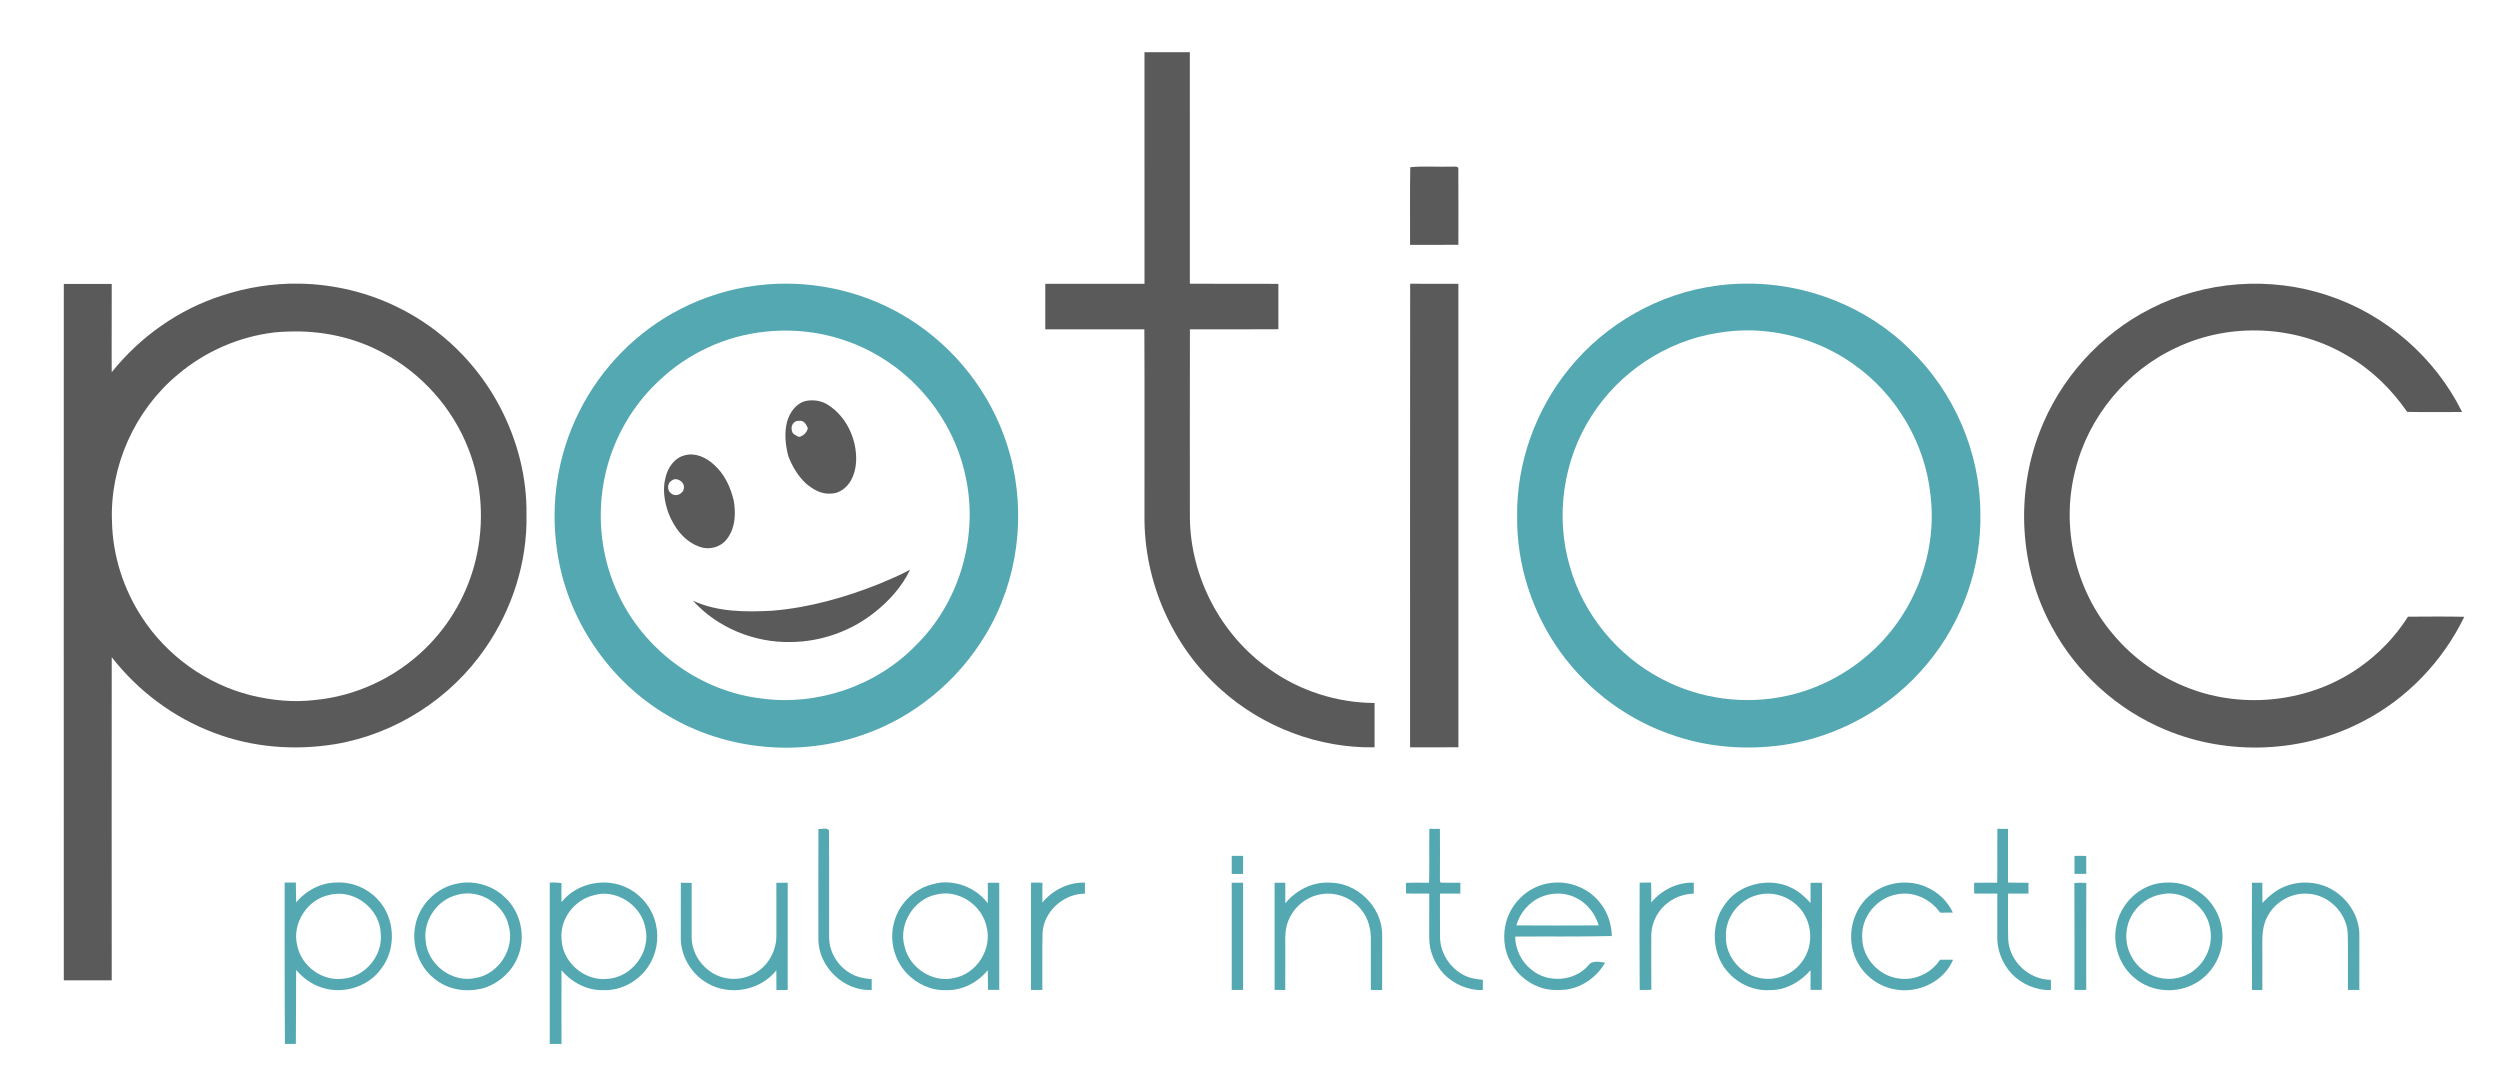 <?xml version="1.0" encoding="UTF-8" standalone="no"?>
<!-- Created with Inkscape (http://www.inkscape.org/) -->

<svg
   xmlns:dc="http://purl.org/dc/elements/1.1/"
   xmlns:cc="http://creativecommons.org/ns#"
   xmlns:rdf="http://www.w3.org/1999/02/22-rdf-syntax-ns#"
   xmlns:svg="http://www.w3.org/2000/svg"
   xmlns="http://www.w3.org/2000/svg"
   xmlns:sodipodi="http://sodipodi.sourceforge.net/DTD/sodipodi-0.dtd"
   xmlns:inkscape="http://www.inkscape.org/namespaces/inkscape"
   width="222"
   height="95"
   id="svg2"
   version="1.1"
   inkscape:version="0.48.4 r"
   inkscape:export-filename="C:\vvvv\projects\renaudgervais.github.io\images\logo_potioc_low_res.png"
   inkscape:export-xdpi="90"
   inkscape:export-ydpi="90"
   sodipodi:docname="New document 1">
  <defs
     id="defs4">
    <filter
       id="filter3193"
       style="color-interpolation-filters:sRGB;"
       inkscape:label="Drop Shadow">
      <feFlood
         id="feFlood3195"
         flood-opacity="0.6"
         flood-color="rgb(0,0,0)"
         result="flood" />
      <feComposite
         id="feComposite3197"
         in2="SourceGraphic"
         in="flood"
         operator="in"
         result="composite1" />
      <feGaussianBlur
         id="feGaussianBlur3199"
         in="composite"
         stdDeviation="5"
         result="blur" />
      <feOffset
         id="feOffset3201"
         dx="8"
         dy="8"
         result="offset" />
      <feComposite
         id="feComposite3203"
         in2="offset"
         in="SourceGraphic"
         operator="over"
         result="composite2" />
    </filter>
  </defs>
  <sodipodi:namedview
     id="base"
     pagecolor="#ffffff"
     bordercolor="#666666"
     borderopacity="1.0"
     inkscape:pageopacity="0.0"
     inkscape:pageshadow="2"
     inkscape:zoom="1.979899"
     inkscape:cx="86.242501"
     inkscape:cy="28.762012"
     inkscape:document-units="px"
     inkscape:current-layer="g3079"
     showgrid="false"
     inkscape:window-width="904"
     inkscape:window-height="697"
     inkscape:window-x="584"
     inkscape:window-y="215"
     inkscape:window-maximized="0" />
  <g
     inkscape:label="Layer 1"
     inkscape:groupmode="layer"
     id="layer1"
     transform="translate(0,-957.362)">
    <g
       id="g3079"
       transform="matrix(0.139,0,0,0.139,4.103,959.813)"
       style="filter:url(#filter3193)">
      <path
         id="path2987"
         d="m 0,0 1540,0 0,649 L 0,649 0,0 z"
         inkscape:connector-curvature="0"
         style="fill:none" />
      <path
         id="path2989"
         d="m 693.63,7.72 c 9.66,-0.05 19.32,-0.01 28.98,-0.02 0.02,49.31 0.01,98.63 0.01,147.94 18.85,0.06 37.7,-0.04 56.55,0.06 0,9.66 0,19.33 0,28.99 -18.84,0.15 -37.67,0.03 -56.51,0.07 -0.08,40.07 -0.04,80.15 -0.02,120.22 0.33,37.85 19.67,74.97 50.67,96.74 19.47,14.01 43.32,21.64 67.3,21.74 -0.01,9.45 -0.01,18.89 0,28.33 -35.62,0.66 -71.19,-12.84 -97.71,-36.56 -31.45,-27.67 -49.68,-69.4 -49.27,-111.22 -0.05,-39.76 0.12,-79.52 -0.08,-119.27 -21.1,0.03 -42.2,0.01 -63.3,0.01 0,-9.7 -0.01,-19.39 0.01,-29.08 21.13,-0.02 42.26,-0.01 63.38,-0.01 -0.02,-49.31 0,-98.62 -0.01,-147.94 z"
         inkscape:connector-curvature="0"
         style="fill:#5a5a5a" />
      <path
         id="path2991"
         d="m 863.43,81.17 c 8.68,-0.81 17.72,-0.07 26.54,-0.36 1.37,0.2 3.26,-0.56 4.17,0.88 0.1,16.36 0.02,32.72 0.03,49.08 -10.29,0.05 -20.58,0.01 -30.87,0.02 0.08,-16.54 -0.18,-33.09 0.13,-49.62 z"
         inkscape:connector-curvature="0"
         style="fill:#5a5a5a" />
      <path
         style="fill:#5a5a5a"
         d="m 0.125,11.125 c -2.938,-0.051 -5.898,0.417 -8.688,1.344 -4.818,1.555 -9.092,4.588 -12.25,8.531 -0.028,-3.288 0.017,-6.555 0,-9.844 l -5.344,0 c -0.014,25.891 -0.002,51.766 0,77.656 1.782,-0.002 3.56,0.002 5.344,0 0.007,-12.012 -0.026,-24.019 0,-36.031 2.931,3.758 6.877,6.725 11.344,8.406 4.318,1.667 9.073,2.034 13.625,1.281 6.703,-1.142 12.842,-5.088 16.688,-10.688 C 23.848,47.442 25.546,42.164 25.438,36.875 25.5,32.749 24.43,28.626 22.531,24.969 20.025,20.134 15.964,16.127 11.062,13.75 7.668,12.075 3.902,11.19 0.125,11.125 z m -1.219,5.344 c 3.642,-0.131 7.318,0.628 10.531,2.375 4.313,2.288 7.775,6.163 9.531,10.719 1.534,3.898 1.785,8.275 0.812,12.344 -0.901,3.768 -2.874,7.244 -5.656,9.938 -3.316,3.233 -7.756,5.309 -12.375,5.719 -2.339,0.276 -4.75,0.026 -7.031,-0.531 -4.955,-1.239 -9.376,-4.406 -12.156,-8.688 -2.058,-3.142 -3.258,-6.865 -3.344,-10.625 -0.269,-6.212 2.537,-12.458 7.312,-16.438 3.044,-2.587 6.845,-4.247 10.812,-4.719 0.517,-0.055 1.042,-0.075 1.562,-0.094 z"
         transform="matrix(5.729,0,0,5.729,153.095,91.834)"
         id="path2993"
         inkscape:connector-curvature="0" />
      <path
         style="fill:#53a8b1"
         d="M 67.812 24.062 C 67.186 24.086 66.559 24.136 65.938 24.219 C 63.622 24.52 61.359 25.218 59.281 26.281 C 55.394 28.261 52.18 31.525 50.25 35.438 C 48.381 39.159 47.702 43.442 48.281 47.562 C 49.085 53.661 52.841 59.282 58.156 62.375 C 63.294 65.44 69.804 66.039 75.438 64.062 C 79.981 62.503 83.898 59.254 86.344 55.125 C 89.184 50.39 89.933 44.499 88.469 39.188 C 87.208 34.531 84.227 30.377 80.25 27.656 C 76.642 25.151 72.196 23.897 67.812 24.062 z M 68.094 28.219 C 71.188 28.129 74.289 28.925 76.938 30.531 C 80.872 32.877 83.744 36.934 84.594 41.438 C 85.642 46.666 83.939 52.382 80.125 56.125 C 76.639 59.726 71.399 61.518 66.438 60.844 C 61.141 60.222 56.327 56.785 53.938 52.031 C 52.184 48.594 51.724 44.531 52.625 40.781 C 53.347 37.716 54.985 34.873 57.281 32.719 C 59.838 30.256 63.218 28.673 66.75 28.312 C 67.19 28.263 67.652 28.232 68.094 28.219 z "
         transform="matrix(7.203,0,0,7.203,-29.556,-17.652)"
         id="path2995" />
      <path
         id="path2997"
         d="m 863.3,451.79 c 0.03,-98.72 -0.07,-197.44 0.06,-296.15 10.27,0.06 20.54,-0.02 30.81,0.04 0.03,98.69 0,197.38 0.02,296.07 -10.3,0.09 -20.59,0.03 -30.89,0.04 z"
         inkscape:connector-curvature="0"
         style="fill:#5a5a5a" />
      <path
         style="fill:#53a8b1"
         d="m 161.156,11.125 c -0.981,0.019 -1.964,0.083 -2.938,0.219 -6.422,0.831 -12.43,4.221 -16.5,9.25 -3.746,4.587 -5.877,10.508 -5.812,16.438 -0.07,5.392 1.667,10.784 4.812,15.156 3.165,4.404 7.738,7.752 12.906,9.406 3.791,1.258 7.866,1.529 11.812,1 6.265,-0.887 12.159,-4.184 16.188,-9.062 3.908,-4.669 6.081,-10.752 5.938,-16.844 -0.033,-6.76 -2.925,-13.457 -7.781,-18.156 -4.867,-4.869 -11.761,-7.541 -18.625,-7.406 z m 1.062,5.219 c 3.999,0.136 7.959,1.446 11.219,3.781 4.748,3.334 7.967,8.787 8.562,14.562 0.822,6.703 -1.974,13.68 -7.156,18 -2.541,2.157 -5.618,3.698 -8.875,4.406 -4.687,1.035 -9.731,0.352 -13.969,-1.906 -4.917,-2.564 -8.714,-7.192 -10.219,-12.531 -1.639,-5.589 -0.741,-11.849 2.406,-16.75 3.091,-4.891 8.339,-8.381 14.062,-9.281 1.318,-0.22 2.636,-0.327 3.969,-0.281 z"
         transform="matrix(5.729,0,0,5.729,153.095,91.834)"
         id="path2999"
         inkscape:connector-curvature="0" />
      <path
         id="path3001"
         d="m 1336.45,171.54 c 34.64,-17.79 76.43,-20.84 113.31,-8.38 36.91,12.14 68.45,39.56 85.63,74.41 -11.7,0 -23.41,0.19 -35.1,-0.08 -9.95,-14.41 -22.74,-26.96 -37.95,-35.76 -32.58,-19.54 -74.8,-21.65 -109.16,-5.42 -32.07,14.65 -56.67,44.46 -64.97,78.72 -9.24,36.07 0.04,76.23 24.22,104.55 12.91,15.51 29.95,27.44 48.8,34.58 35.49,13.51 77.46,8.52 108.54,-13.4 12.35,-8.63 23.01,-19.69 31.05,-32.43 11.99,-0.06 23.98,-0.19 35.97,0.07 -13.74,28.42 -36.62,52.33 -64.72,66.81 -38.44,20.21 -85.87,22.19 -125.92,5.48 -30.85,-12.74 -57.02,-36.4 -72.82,-65.8 -20.7,-37.78 -23.3,-84.65 -7.76,-124.73 12.93,-33.71 38.64,-62.34 70.88,-78.62 z"
         inkscape:connector-curvature="0"
         style="fill:#5a5a5a" />
      <path
         id="path3009"
         d="m 477.41,230.49 c 4.91,-0.93 10.19,-0.12 14.36,2.74 9.53,6.18 15.64,16.97 17.24,28.11 0.99,6.66 0.46,13.82 -2.82,19.82 -2.63,4.7 -7.5,8.63 -13.1,8.55 -5.86,0.43 -11.25,-2.66 -15.56,-6.32 -5.23,-4.82 -9.01,-11.11 -11.47,-17.73 -1.81,-7.09 -2.64,-14.71 -0.75,-21.86 1.65,-5.95 5.78,-11.85 12.1,-13.31 z"
         inkscape:connector-curvature="0"
         style="fill:#5a5a5a" />
      <path
         id="path3011"
         d="m 468.3,249.01 c -0.72,-2.88 1.53,-6.15 4.64,-5.78 3.08,-0.56 4.71,2.36 5.64,4.77 -0.75,2.81 -2.78,4.8 -5.59,5.53 -1.96,-0.93 -4.69,-1.93 -4.69,-4.52 z"
         inkscape:connector-curvature="0"
         style="fill:#fefefe" />
      <path
         id="path3013"
         d="m 400.23,265.16 c 6.69,-1.73 13.6,1.61 18.43,6.13 6.67,5.87 10.49,14.26 12.55,22.76 1.42,8.11 1.11,17.25 -3.94,24.13 -3.8,5.6 -11.44,7.83 -17.75,5.52 -9.83,-3.33 -16.47,-12.36 -20.06,-21.72 -2.45,-7.02 -3.77,-14.75 -1.91,-22.07 1.34,-6.61 5.78,-13.19 12.68,-14.75 z"
         inkscape:connector-curvature="0"
         style="fill:#5a5a5a" />
      <path
         id="path3015"
         d="m 391.41,281.51 c 3.13,-2.72 8.41,0.51 7.99,4.47 -0.15,3.78 -5.09,6.14 -8.04,3.69 -2.79,-1.78 -2.77,-6.41 0.05,-8.16 z"
         inkscape:connector-curvature="0"
         style="fill:#fefefe" />
      <path
         id="path3017"
         d="m 524.44,347.26 c 6.57,-2.81 13.22,-5.48 19.46,-8.98 -5.17,10.9 -13.55,20.17 -23.02,27.55 -14.94,11.85 -33.87,18.45 -52.92,18.7 -23.37,0.54 -47.07,-9.01 -62.81,-26.44 15.82,7.39 33.72,7.32 50.8,6.42 23.58,-1.95 46.58,-8.49 68.49,-17.25 z"
         inkscape:connector-curvature="0"
         style="fill:#5a5a5a" />
      <path
         id="path3019"
         d="m 485.32,503.94 c 2.12,0.29 5.39,-1.11 6.75,0.93 0.2,22.71 0,45.43 0.09,68.14 -0.04,9.42 5.42,18.57 13.63,23.15 4.08,2.49 8.85,3.36 13.55,3.71 0.02,2.31 0.03,4.62 0.04,6.94 -17.48,0.9 -33.59,-14.32 -34.08,-31.73 -0.02,-23.71 -0.06,-47.42 0.02,-71.14 z"
         inkscape:connector-curvature="0"
         style="fill:#53a8b1" />
      <path
         id="path3021"
         d="m 875.62,503.86 c 2.24,0 4.49,0 6.75,0.02 0.08,10.03 0.05,20.06 0.01,30.1 0.2,1.34 -0.42,3.09 0.44,4.23 4.2,0.22 8.42,-0.03 12.63,0.1 -0.01,2.3 -0.02,4.61 -0.04,6.92 -4.34,0.01 -8.67,0 -13.01,0.03 0.05,9.27 -0.05,18.54 0.05,27.81 0.08,10.07 6.27,19.67 15.18,24.24 3.74,1.99 7.99,2.62 12.17,3 -0.02,2.18 -0.03,4.37 -0.04,6.56 -9.17,0.3 -18.19,-3.58 -24.64,-10.02 -6.05,-6.36 -9.76,-15.06 -9.58,-23.88 0.04,-9.24 0.02,-18.48 0.02,-27.72 -4.94,-0.03 -9.88,0.01 -14.81,-0.04 -0.04,-2.27 -0.06,-4.54 -0.08,-6.8 4.92,-0.24 9.85,-0.13 14.78,-0.09 0.3,-11.48 -0.03,-22.97 0.17,-34.46 z"
         inkscape:connector-curvature="0"
         style="fill:#53a8b1" />
      <path
         id="path3023"
         d="m 1238.53,503.86 c 2.24,0 4.49,0.01 6.76,0.03 0.04,11.43 0.05,22.86 -0.01,34.29 4.36,0.18 8.73,0.05 13.1,0.15 -0.02,2.29 -0.02,4.59 -0.03,6.9 -4.36,0.01 -8.7,0 -13.04,0.02 0.09,9.89 -0.16,19.78 0.13,29.67 0.93,13.81 13.41,25.42 27.27,25.4 -0.02,2.17 -0.03,4.36 -0.03,6.55 -9.37,0.31 -18.61,-3.74 -25.08,-10.44 -6.01,-6.54 -9.52,-15.46 -9.15,-24.38 0.04,-8.93 0,-17.86 0.02,-26.79 -4.93,-0.04 -9.86,-0.01 -14.79,-0.04 -0.03,-2.29 -0.04,-4.59 -0.04,-6.88 4.91,-0.11 9.83,-0.06 14.75,-0.05 0.22,-11.47 -0.05,-22.95 0.14,-34.43 z"
         inkscape:connector-curvature="0"
         style="fill:#53a8b1" />
      <path
         id="path3025"
         d="m 749.36,521.13 c 2.41,-0.03 4.84,-0.03 7.27,0.01 0.02,3.84 0.02,7.68 -0.01,11.53 -2.43,0.02 -4.84,0.02 -7.25,0.01 -0.05,-3.85 -0.05,-7.7 -0.01,-11.55 z"
         inkscape:connector-curvature="0"
         style="fill:#53a8b1" />
      <path
         id="path3027"
         d="m 1287.78,521.16 c 2.48,-0.06 4.98,-0.05 7.49,0.03 0,3.81 -0.01,7.62 0,11.43 -2.51,0.06 -5.01,0.07 -7.5,0.03 -0.02,-3.84 -0.02,-7.67 0.01,-11.49 z"
         inkscape:connector-curvature="0"
         style="fill:#53a8b1" />
      <path
         style="fill:#53a8b1"
         d="m -1.531,77.906 c 0.007,6.001 -0.011,11.999 0.031,18 0.412,-0.007 0.807,-0.004 1.219,0 0.033,-2.753 0.012,-5.497 0.031,-8.25 0.667,0.775 1.488,1.422 2.438,1.812 C 4.629,90.497 7.712,89.685 9.25,87.5 10.987,85.24 10.783,81.752 8.781,79.719 7.647,78.523 5.991,77.838 4.344,77.906 2.574,77.887 0.874,78.776 -0.25,80.125 c -0.005,-0.74 -0.019,-1.48 -0.031,-2.219 -0.421,0 -0.831,-0.005 -1.25,0 z m 6.062,1.25 c 2.373,0.012 4.601,2.034 4.656,4.469 0.232,2.421 -1.711,4.759 -4.125,5 -2.353,0.351 -4.728,-1.368 -5.188,-3.688 -0.625,-2.466 1.134,-5.185 3.625,-5.656 0.338,-0.085 0.692,-0.127 1.031,-0.125 z"
         transform="matrix(5.729,0,0,5.729,153.095,91.834)"
         id="path3029"
         inkscape:connector-curvature="0" />
      <path
         style="fill:#53a8b1"
         d="M 18.562,77.906 C 18.333,77.918 18.101,77.962 17.875,78 c -2.407,0.372 -4.411,2.366 -4.844,4.75 -0.443,2.248 0.486,4.741 2.375,6.062 1.417,1.063 3.298,1.33 5,0.938 1.772,-0.461 3.331,-1.77 4.031,-3.469 C 25.429,84.01 24.821,81.155 22.969,79.5 21.797,78.384 20.166,77.823 18.562,77.906 z m 0.094,1.219 c 2.181,-0.11 4.351,1.484 4.812,3.656 0.691,2.531 -1.153,5.38 -3.75,5.781 -2.623,0.567 -5.362,-1.557 -5.531,-4.219 -0.271,-2.259 1.327,-4.535 3.531,-5.062 0.307,-0.088 0.626,-0.141 0.938,-0.156 z"
         transform="matrix(5.729,0,0,5.729,153.095,91.834)"
         id="path3031"
         inkscape:connector-curvature="0" />
      <path
         style="fill:#53a8b1"
         d="m 28.031,77.906 c -0.005,5.999 0.002,12.001 0,18 0.433,0.002 0.878,0.009 1.312,0 0,-2.74 -0.012,-5.478 0,-8.219 1.136,1.372 2.883,2.283 4.688,2.219 1.979,0.073 3.925,-1.009 5,-2.656 0.897,-1.351 1.205,-3.073 0.844,-4.656 -0.368,-1.712 -1.533,-3.235 -3.094,-4.031 -2.447,-1.281 -5.715,-0.642 -7.438,1.531 -0.007,-0.717 -0.026,-1.411 0,-2.125 -0.436,-0.056 -0.874,-0.08 -1.312,-0.062 z m 5.906,1.25 c 2.196,-0.065 4.335,1.585 4.75,3.781 0.67,2.704 -1.537,5.618 -4.312,5.719 -2.541,0.241 -4.995,-1.945 -5.031,-4.5 C 29.16,81.927 30.832,79.787 33,79.312 c 0.311,-0.082 0.624,-0.147 0.938,-0.156 z"
         transform="matrix(5.729,0,0,5.729,153.095,91.834)"
         id="path3033"
         inkscape:connector-curvature="0" />
      <path
         id="path3035"
         d="m 397.44,538.29 c 2.3,-0.02 4.6,0.01 6.9,0.09 -0.04,11.56 -0.04,23.12 0,34.68 0,12.66 10.08,24.41 22.62,26.3 10.18,1.78 21.13,-2.94 26.76,-11.62 3.09,-4.61 4.79,-10.16 4.76,-15.71 0.01,-11.24 0.01,-22.47 -0.01,-33.7 2.41,-0.05 4.83,-0.05 7.25,-0.03 0,22.83 0.02,45.66 -0.01,68.5 -2.4,0.01 -4.81,0.02 -7.2,0.02 -0.04,-4.2 -0.02,-8.39 -0.06,-12.58 -10.11,12.89 -29.79,16.57 -43.91,8.31 -10.74,-6 -17.72,-18.24 -17.13,-30.56 0.04,-11.23 -0.01,-22.47 0.03,-33.7 z"
         inkscape:connector-curvature="0"
         style="fill:#53a8b1" />
      <path
         style="fill:#53a8b1"
         d="m 71.688,77.906 c -0.281,0.022 -0.537,0.092 -0.812,0.156 -2.006,0.428 -3.712,1.995 -4.344,3.938 -0.707,2.056 -0.194,4.455 1.312,6.031 1.121,1.197 2.755,1.95 4.406,1.875 1.789,0.056 3.497,-0.852 4.625,-2.219 -0.002,0.731 0.026,1.456 0.031,2.188 0.417,0.002 0.831,0.002 1.25,0 0.01,-3.987 0.005,-7.951 0,-11.938 -0.424,-0.005 -0.859,-0.019 -1.281,0 0.014,0.752 0.017,1.529 0,2.281 -1.194,-1.591 -3.224,-2.468 -5.188,-2.312 z m 0.344,1.219 c 2.13,-0.055 4.205,1.52 4.688,3.625 0.721,2.513 -1.057,5.355 -3.625,5.812 -2.398,0.553 -4.962,-1.15 -5.5,-3.531 -0.702,-2.48 1.025,-5.263 3.531,-5.781 0.302,-0.077 0.602,-0.117 0.906,-0.125 z"
         transform="matrix(5.729,0,0,5.729,153.095,91.834)"
         id="path3037"
         inkscape:connector-curvature="0" />
      <path
         id="path3039"
         d="m 621.15,538.2 c 2.44,-0.05 4.88,-0.01 7.32,0.15 -0.12,4.19 -0.08,8.39 -0.06,12.59 6.58,-7.99 16.75,-13.05 27.18,-12.71 -0.01,2.34 -0.01,4.68 -0.01,7.03 -13.59,0.04 -26.14,11.2 -27.06,24.87 -0.31,12.21 -0.02,24.44 -0.14,36.66 -2.42,0.02 -4.83,0.03 -7.23,0.02 -0.04,-22.87 -0.04,-45.74 0,-68.61 z"
         inkscape:connector-curvature="0"
         style="fill:#53a8b1" />
      <path
         id="path3041"
         d="m 749.36,538.3 c 2.42,-0.02 4.84,-0.02 7.27,0 0.02,22.83 0.01,45.66 0.01,68.49 -2.44,0.02 -4.86,0.03 -7.28,0.01 -0.03,-22.83 -0.03,-45.67 0,-68.5 z"
         inkscape:connector-curvature="0"
         style="fill:#53a8b1" />
      <path
         id="path3043"
         d="m 783.62,551.41 c 6.84,-8.35 17.4,-13.8 28.32,-13.16 17.44,-0.11 33.23,15.29 33.54,32.72 -0.01,11.95 0.03,23.9 -0.02,35.85 -2.42,0 -4.81,0 -7.21,-0.02 -0.04,-10.94 0,-21.87 -0.01,-32.8 -0.02,-6.27 -1.63,-12.7 -5.52,-17.72 -6.19,-8.49 -17.6,-12.81 -27.84,-10.33 -8.66,1.89 -16.09,8.36 -19.33,16.59 -2.06,4.87 -2.06,10.23 -1.97,15.43 0.01,9.61 0.02,19.22 -0.01,28.84 -2.27,0 -4.54,-0.01 -6.8,-0.02 -0.02,-22.82 0,-45.65 -0.01,-68.47 2.27,-0.03 4.54,-0.04 6.82,-0.03 0.01,4.37 -0.02,8.75 0.04,13.12 z"
         inkscape:connector-curvature="0"
         style="fill:#53a8b1" />
      <path
         style="fill:#53a8b1"
         d="m 140.469,77.906 c -0.587,-0.003 -1.185,0.077 -1.75,0.25 -1.639,0.48 -3.022,1.728 -3.719,3.281 -0.702,1.541 -0.715,3.389 -0.031,4.938 0.627,1.435 1.848,2.599 3.312,3.156 0.979,0.4 2.052,0.422 3.094,0.312 1.822,-0.241 3.431,-1.424 4.344,-3 -0.628,-0.07 -1.446,-0.307 -1.875,0.312 -1.55,1.791 -4.494,1.991 -6.312,0.5 -1.143,-0.878 -1.828,-2.282 -1.844,-3.719 3.601,-0.028 7.182,0.027 10.781,-0.062 -0.044,-1.377 -0.483,-2.723 -1.375,-3.781 -1.114,-1.388 -2.864,-2.178 -4.625,-2.188 z m -0.406,1.25 c 0.817,-0.065 1.636,0.077 2.375,0.438 1.25,0.595 2.172,1.774 2.562,3.094 -3.063,0.023 -6.126,0.012 -9.188,0 0.405,-1.405 1.446,-2.638 2.812,-3.188 0.454,-0.192 0.947,-0.305 1.438,-0.344 z"
         transform="matrix(5.729,0,0,5.729,153.095,91.834)"
         id="path3045"
         inkscape:connector-curvature="0" />
      <path
         id="path3047"
         d="m 1009.98,538.25 c 2.42,-0.05 4.86,-0.08 7.31,-0.09 0.16,4.25 0.08,8.51 0.11,12.77 6.57,-8 16.74,-13.06 27.17,-12.68 -0.01,2.33 -0.02,4.67 -0.04,7.01 -9.3,0.2 -18.28,5.14 -23.14,13.11 -2.72,4.35 -4.09,9.48 -4,14.6 0.03,11.23 -0.08,22.47 0.06,33.7 -2.48,0.14 -4.97,0.18 -7.44,0.12 -0.2,-22.85 -0.13,-45.7 -0.03,-68.54 z"
         inkscape:connector-curvature="0"
         style="fill:#53a8b1" />
      <path
         style="fill:#53a8b1"
         d="m 163.469,77.938 c -1.692,0.132 -3.351,0.936 -4.344,2.344 -1.737,2.259 -1.542,5.779 0.469,7.812 1.138,1.204 2.807,1.905 4.469,1.812 1.761,0.035 3.426,-0.913 4.562,-2.219 0.011,0.728 -0.007,1.46 0,2.188 0.415,0.004 0.831,0 1.25,0 0.019,-3.983 0.015,-7.954 0.031,-11.938 -0.424,-0.01 -0.862,-0.004 -1.281,0 -0.007,0.751 0.005,1.499 0,2.25 -0.63,-0.686 -1.329,-1.335 -2.188,-1.719 -0.924,-0.446 -1.954,-0.611 -2.969,-0.531 z m 0.094,1.219 c 1.823,-0.127 3.68,0.911 4.5,2.562 0.792,1.524 0.693,3.505 -0.312,4.906 -0.974,1.464 -2.831,2.248 -4.562,1.969 -2.219,-0.305 -4.056,-2.373 -4,-4.625 -0.12,-2.168 1.492,-4.214 3.594,-4.688 0.256,-0.067 0.521,-0.107 0.781,-0.125 z"
         transform="matrix(5.729,0,0,5.729,153.095,91.834)"
         id="path3049"
         inkscape:connector-curvature="0" />
      <path
         id="path3051"
         d="m 1158.34,545.3 c 8.36,-6.64 19.88,-8.66 30.13,-5.94 9.31,2.56 17.56,9.18 21.58,18.02 -2.73,0.05 -5.43,0.06 -8.14,0.03 -6.07,-8.83 -17.32,-13.94 -27.93,-11.62 -12.52,2.3 -22.52,14.38 -21.82,27.2 -0.26,13.14 10.69,25.08 23.66,26.51 10.08,1.43 20.51,-3.51 26.06,-11.99 2.75,-0.07 5.52,-0.07 8.3,0.01 -5.9,14.1 -22.5,21.77 -37.25,18.88 -11.92,-2.06 -22.28,-11.03 -26.04,-22.53 -4.69,-13.57 -0.13,-29.9 11.45,-38.57 z"
         inkscape:connector-curvature="0"
         style="fill:#53a8b1" />
      <path
         id="path3053"
         d="m 1287.69,538.48 c 2.52,-0.25 5.08,-0.26 7.62,-0.04 -0.1,22.77 -0.01,45.55 -0.04,68.32 -2.51,0.05 -5.01,0.05 -7.5,0.02 -0.06,-22.77 0.1,-45.54 -0.08,-68.3 z"
         inkscape:connector-curvature="0"
         style="fill:#53a8b1" />
      <path
         style="fill:#53a8b1"
         d="m 208.562,77.906 c -0.381,4.09e-4 -0.783,0.028 -1.156,0.094 -2.355,0.426 -4.284,2.428 -4.688,4.781 -0.445,2.138 0.414,4.486 2.125,5.844 1.768,1.457 4.404,1.691 6.438,0.656 2.03,-0.99 3.342,-3.214 3.281,-5.469 -0.037,-1.978 -1.097,-3.918 -2.781,-4.969 -0.96,-0.632 -2.077,-0.939 -3.219,-0.938 z m 0.156,1.219 c 2.21,0.086 4.265,1.884 4.5,4.125 0.337,2.18 -1.055,4.484 -3.156,5.156 -1.363,0.483 -2.933,0.249 -4.125,-0.562 -1.527,-1.002 -2.372,-2.952 -2.031,-4.75 0.293,-1.944 1.936,-3.564 3.875,-3.875 0.317,-0.061 0.622,-0.106 0.938,-0.094 z"
         transform="matrix(5.729,0,0,5.729,153.095,91.834)"
         id="path3055"
         inkscape:connector-curvature="0" />
      <path
         id="path3057"
         d="m 1401.14,538.3 c 2.2,-0.02 4.41,-0.02 6.64,0 0.02,4.3 -0.03,8.6 0.07,12.9 4.15,-4.37 8.83,-8.46 14.57,-10.59 9.81,-3.91 21.47,-3.08 30.53,2.41 9.96,6.02 16.97,17.18 16.81,28.98 -0.03,11.6 0.01,23.21 -0.03,34.81 -2.44,0.01 -4.87,0 -7.29,-0.03 -0.07,-11.89 0.14,-23.8 -0.09,-35.69 -0.49,-13.33 -11.98,-25.05 -25.31,-25.76 -10.53,-0.84 -21.19,5.13 -25.98,14.54 -3.76,6.73 -3.32,14.68 -3.27,22.13 -0.02,8.26 0.03,16.53 -0.02,24.8 -2.21,0.01 -4.41,0.02 -6.59,0.04 -0.14,-22.84 -0.17,-45.7 -0.04,-68.54 z"
         inkscape:connector-curvature="0"
         style="fill:#53a8b1" />
    </g>
  </g>
</svg>
